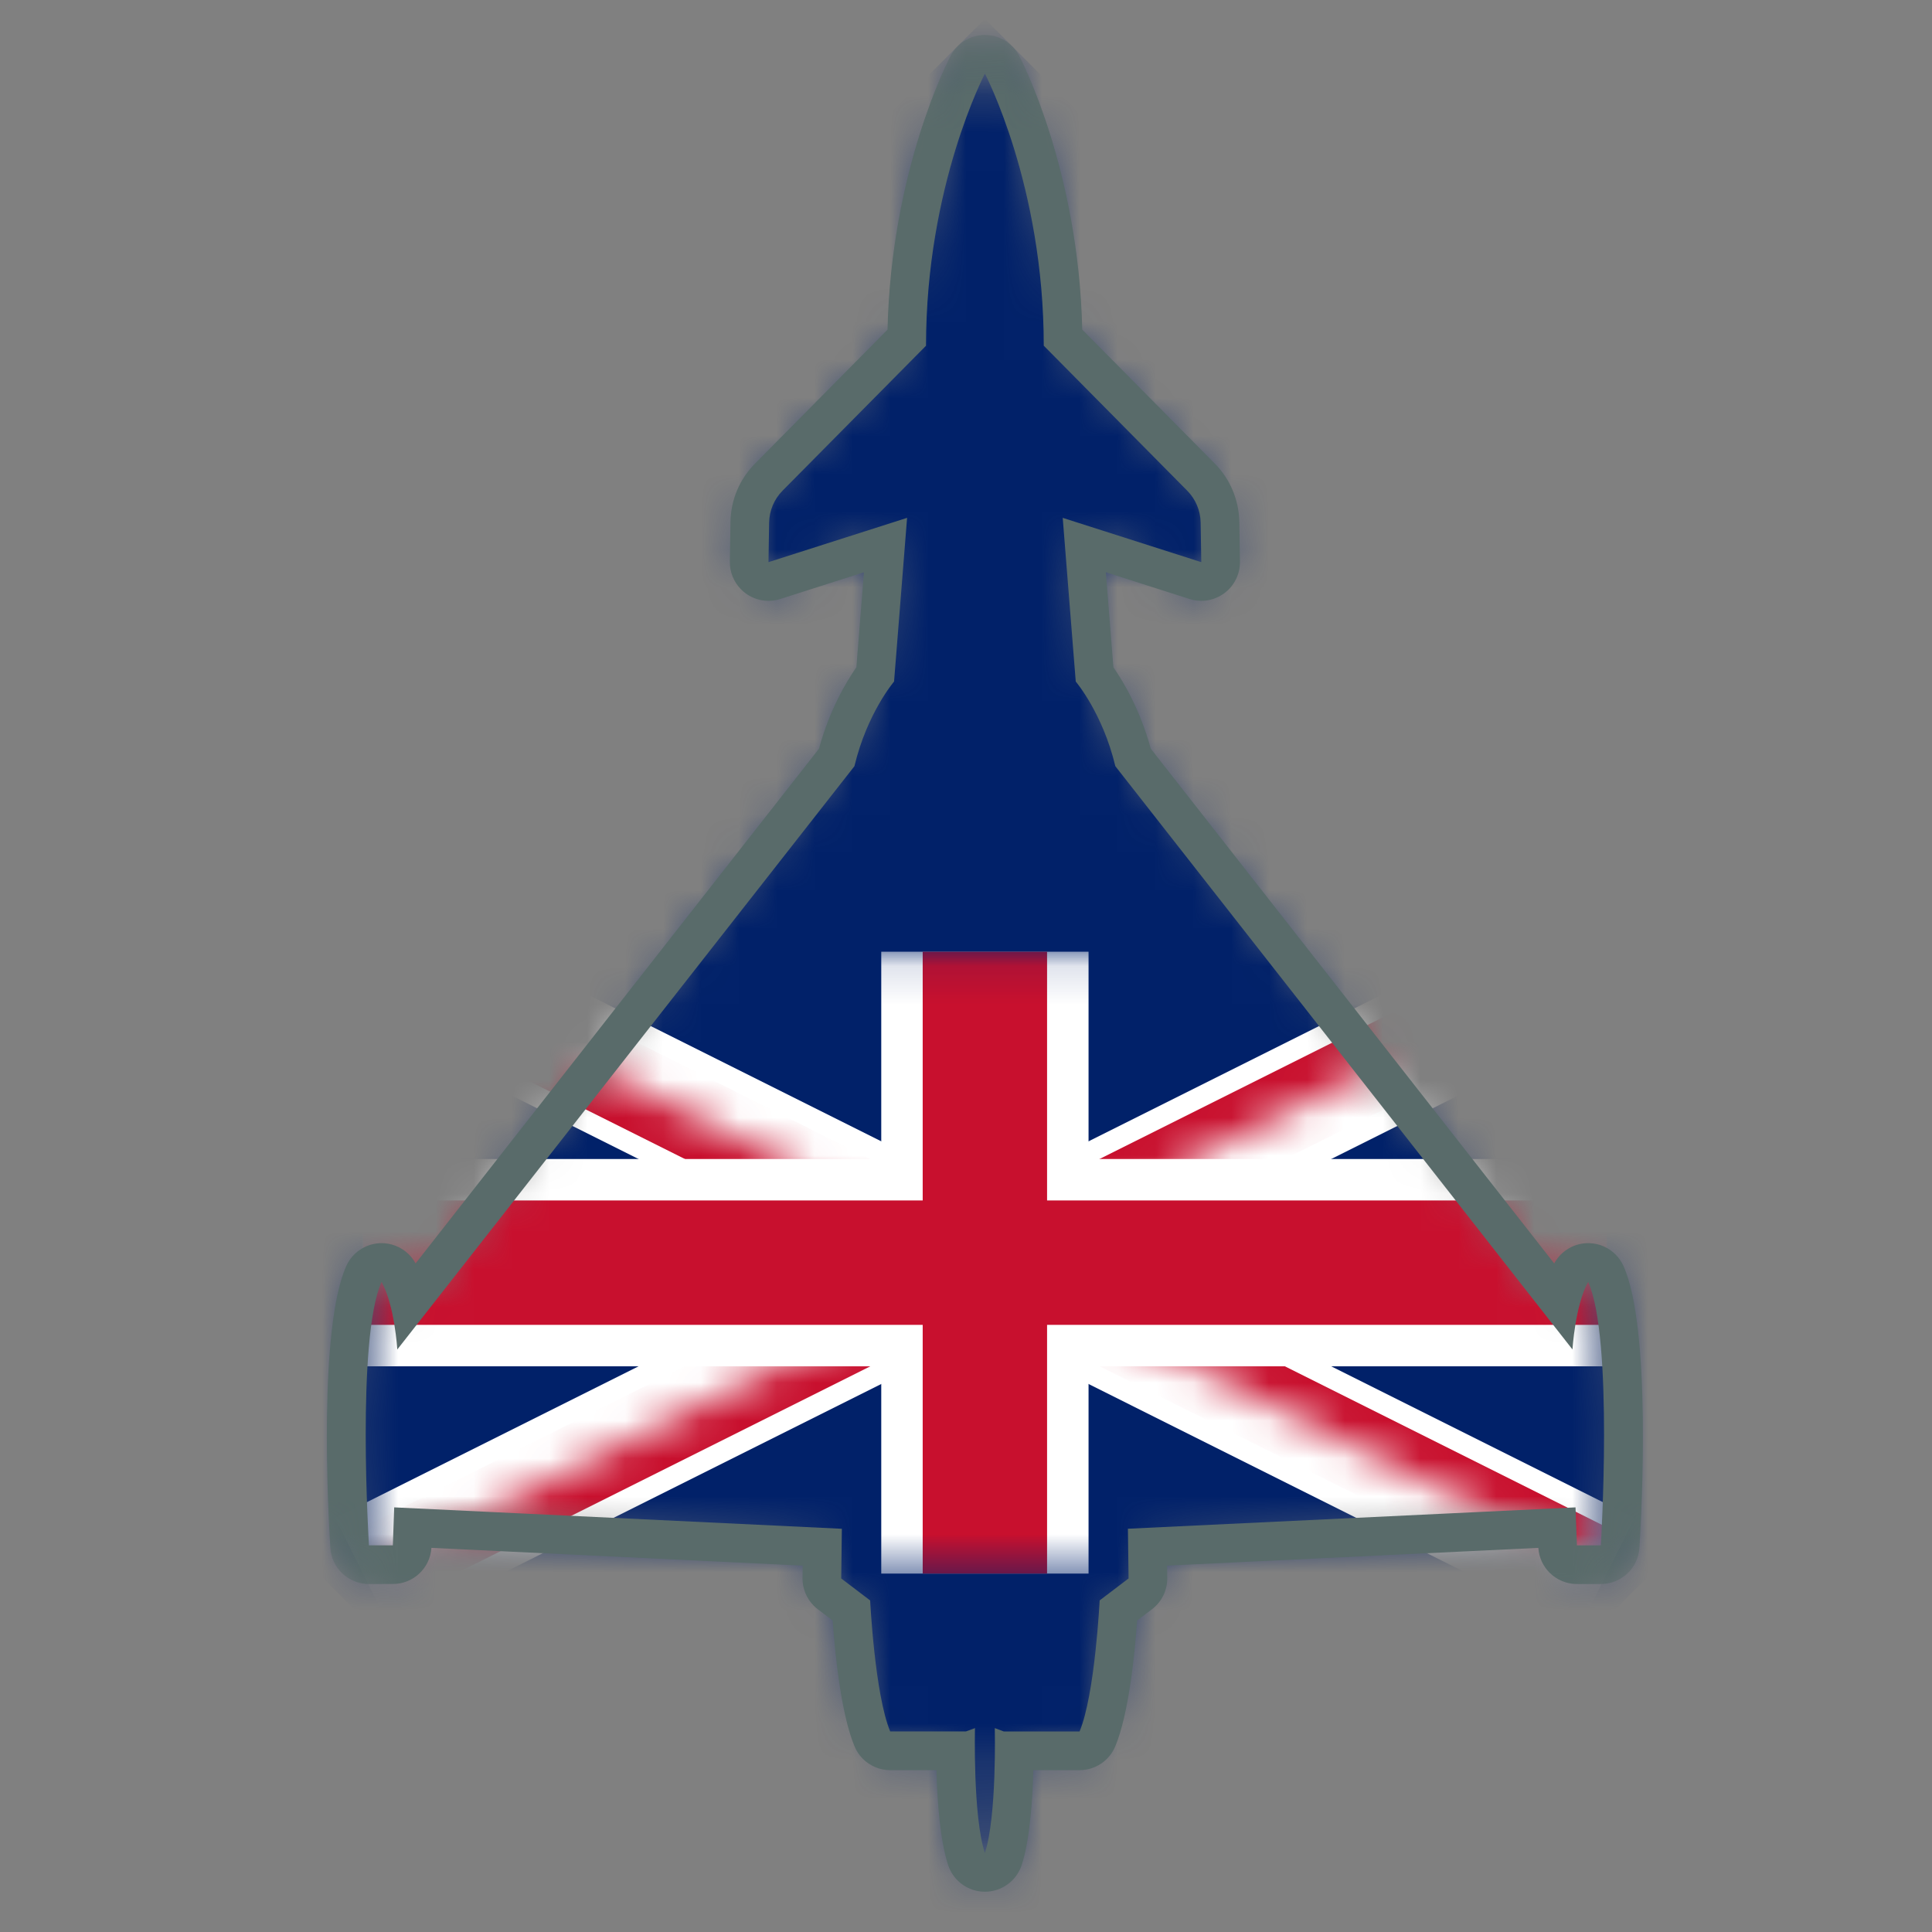 <?xml version="1.0" encoding="UTF-8" standalone="no"?>
<!-- Created with Inkscape (http://www.inkscape.org/) -->

<svg width="51" height="51" viewBox="0 0 51 51" fill="none" xmlns="http://www.w3.org/2000/svg">
<rect x="0" y="0" width="51" height="51" fill="#808080" stroke="none"/>
<g clip-path="url(#clip0_973_94271)">
<mask id="mask0_973_94271" style="mask-type:alpha" maskUnits="userSpaceOnUse" x="9" y="1" width="34" height="49">
<path fill-rule="evenodd" clip-rule="evenodd" d="M9.378 41.154C9.292 41.069 9.238 40.953 9.229 40.825C9.194 40.253 8.905 35.195 9.607 33.628C9.686 33.453 9.858 33.336 10.05 33.328C10.196 33.321 10.335 33.377 10.434 33.477C10.467 33.509 10.495 33.547 10.519 33.588C10.648 33.818 10.743 34.1 10.812 34.381L22.087 19.996C22.375 18.872 22.881 18.099 23.104 17.799L23.375 14.388L20.442 15.325C20.285 15.376 20.115 15.347 19.983 15.249C19.963 15.234 19.944 15.218 19.926 15.2C19.829 15.103 19.774 14.97 19.776 14.831L19.793 13.787C19.8 13.338 19.979 12.914 20.296 12.594L23.935 8.915C23.985 4.724 25.482 1.829 25.548 1.706C25.636 1.538 25.81 1.433 25.999 1.433C26.137 1.433 26.266 1.489 26.36 1.583C26.396 1.619 26.426 1.66 26.451 1.706C26.515 1.83 28.014 4.724 28.063 8.915L31.703 12.594C32.02 12.913 32.198 13.337 32.205 13.787L32.222 14.83C32.225 14.995 32.148 15.15 32.015 15.249C31.883 15.347 31.712 15.375 31.556 15.325L28.623 14.389L28.893 17.799C29.116 18.099 29.624 18.871 29.912 19.995L41.186 34.381C41.255 34.1 41.35 33.818 41.479 33.588C41.574 33.42 41.754 33.319 41.947 33.328C42.077 33.333 42.197 33.387 42.286 33.477C42.329 33.519 42.365 33.571 42.391 33.629C43.094 35.196 42.804 40.253 42.768 40.825C42.752 41.094 42.528 41.304 42.259 41.304L41.627 41.303C41.487 41.304 41.359 41.247 41.266 41.154C41.178 41.066 41.122 40.946 41.117 40.812L41.099 40.325L30.292 40.842L30.303 41.66C30.305 41.822 30.23 41.975 30.102 42.073L29.524 42.511C29.482 43.194 29.337 45.025 28.97 45.903C28.89 46.094 28.704 46.217 28.498 46.217L26.775 46.217C26.771 47.006 26.725 48.339 26.484 49.075C26.416 49.285 26.22 49.426 25.998 49.426C25.86 49.426 25.731 49.371 25.637 49.278C25.582 49.222 25.539 49.152 25.514 49.074C25.273 48.339 25.227 47.006 25.222 46.217L23.5 46.217C23.361 46.217 23.232 46.161 23.139 46.067C23.093 46.022 23.055 45.965 23.029 45.903C22.661 45.025 22.517 43.193 22.474 42.511L21.897 42.072C21.879 42.059 21.861 42.044 21.845 42.027C21.748 41.931 21.694 41.799 21.695 41.66L21.706 40.842L10.899 40.325L10.88 40.812C10.87 41.087 10.645 41.304 10.37 41.304L9.739 41.303C9.598 41.303 9.47 41.247 9.378 41.154Z" fill="#CAE0E0"/>
</mask>
<g mask="url(#mask0_973_94271)">
<rect x="25.998" y="0.5" width="41.455" height="41.455" transform="rotate(45 25.998 0.5)" fill="#012169"/>
<mask id="mask1_973_94271" style="mask-type:luminance" maskUnits="userSpaceOnUse" x="9" y="25" width="34" height="17">
<path d="M9.583 25.123L9.583 41.539L42.414 41.539L42.414 25.123L9.583 25.123Z" fill="white"/>
</mask>
<g mask="url(#mask1_973_94271)">
<path d="M9.583 25.123L9.583 41.539L42.414 41.539L42.414 25.123L9.583 25.123Z" fill="#012169"/>
<path fill-rule="evenodd" clip-rule="evenodd" d="M22.328 33.331L8.849 26.591L10.317 23.655L25.999 31.496L41.68 23.655L43.148 26.591L29.669 33.331L43.148 40.071L41.68 43.007L25.999 35.166L10.317 43.007L8.849 40.071L22.328 33.331Z" fill="white"/>
<mask id="mask2_973_94271" style="mask-type:luminance" maskUnits="userSpaceOnUse" x="9" y="25" width="34" height="17">
<path d="M25.998 33.331L42.414 33.331L42.414 41.539L25.998 33.331ZM25.998 33.331L25.998 41.539L9.583 41.539L25.998 33.331ZM25.998 33.331L9.583 33.331L9.583 25.123L25.998 33.331ZM25.998 33.331L25.998 25.123L42.414 25.123L25.998 33.331Z" fill="white"/>
</mask>
<g mask="url(#mask2_973_94271)">
<path fill-rule="evenodd" clip-rule="evenodd" d="M23.551 33.331L9.094 26.102L10.072 24.145L25.998 32.108L41.925 24.145L42.903 26.102L28.445 33.331L42.903 40.56L41.925 42.518L25.998 34.555L10.072 42.518L9.094 40.56L23.551 33.331Z" fill="#C8102E"/>
</g>
<path fill-rule="evenodd" clip-rule="evenodd" d="M23.263 30.595L23.263 25.123L28.735 25.123L28.735 30.595L42.414 30.595L42.414 36.067L28.735 36.067L28.735 41.539L23.263 41.539L23.263 36.067L9.583 36.067L9.583 30.595L23.263 30.595Z" fill="white"/>
<path fill-rule="evenodd" clip-rule="evenodd" d="M24.357 31.689L24.357 25.123L27.64 25.123L27.64 31.689L42.414 31.689L42.414 34.973L27.64 34.973L27.64 41.539L24.357 41.539L24.357 34.973L9.583 34.973L9.583 31.689L24.357 31.689Z" fill="#C8102E"/>
</g>
</g>
<mask id="mask3_973_94271" style="mask-type:luminance" maskUnits="userSpaceOnUse" x="-3" y="0" width="58" height="59">
<path fill-rule="evenodd" clip-rule="evenodd" d="M25.998 0.5L54.997 29.498L25.998 58.497L-3 29.499L25.998 0.5Z" fill="white"/>
</mask>
<g mask="url(#mask3_973_94271)">
<path fill-rule="evenodd" clip-rule="evenodd" d="M26.721 1.222C26.532 1.033 26.273 0.922 25.999 0.922C25.62 0.923 25.271 1.133 25.095 1.469C25.029 1.594 23.525 4.5 23.428 8.702L19.932 12.236C19.522 12.649 19.291 13.197 19.283 13.779L19.266 14.822C19.262 15.101 19.37 15.367 19.565 15.561C19.6 15.596 19.637 15.629 19.678 15.659C19.942 15.855 20.284 15.912 20.598 15.812L22.805 15.107L22.606 17.615C22.339 17.997 21.898 18.736 21.619 19.764L10.97 33.351C10.968 33.347 10.966 33.343 10.964 33.339C10.917 33.256 10.86 33.18 10.795 33.115C10.596 32.916 10.318 32.804 10.027 32.817C9.643 32.835 9.299 33.068 9.141 33.419C8.404 35.063 8.66 39.903 8.72 40.856C8.736 41.114 8.846 41.345 9.016 41.515C9.202 41.7 9.457 41.814 9.738 41.815L10.37 41.813C10.909 41.815 11.354 41.395 11.389 40.86L21.189 41.329L21.184 41.653C21.181 41.931 21.289 42.195 21.483 42.389C21.516 42.421 21.55 42.451 21.588 42.48L21.979 42.777C22.039 43.626 22.197 45.237 22.558 46.1C22.609 46.226 22.685 46.336 22.777 46.428C22.965 46.616 23.224 46.728 23.5 46.728L24.719 46.728C24.741 47.539 24.813 48.578 25.028 49.233C25.08 49.389 25.166 49.527 25.277 49.638C25.464 49.825 25.721 49.937 25.999 49.937C26.44 49.937 26.831 49.653 26.97 49.233C27.184 48.577 27.256 47.54 27.278 46.728L28.498 46.728C28.91 46.727 29.281 46.48 29.44 46.1C29.801 45.237 29.958 43.626 30.018 42.777L30.409 42.48C30.668 42.284 30.817 41.978 30.813 41.653L30.808 41.329L40.608 40.86C40.625 41.116 40.735 41.346 40.905 41.515C41.09 41.7 41.346 41.814 41.628 41.815L42.259 41.814C42.798 41.814 43.245 41.395 43.277 40.857C43.337 39.903 43.593 35.064 42.856 33.419C42.804 33.305 42.733 33.202 42.647 33.116C42.469 32.938 42.229 32.828 41.969 32.817C41.584 32.8 41.222 33.002 41.033 33.34C41.031 33.343 41.029 33.347 41.027 33.351L30.378 19.764C30.098 18.736 29.658 17.997 29.391 17.615L29.192 15.106L31.4 15.812C31.713 15.912 32.055 15.855 32.319 15.659C32.583 15.464 32.737 15.152 32.732 14.823L32.715 13.779C32.705 13.197 32.475 12.649 32.066 12.235L28.569 8.701C28.472 4.5 26.969 1.593 26.902 1.468C26.854 1.376 26.792 1.294 26.721 1.222M25.999 1.944C25.999 1.944 27.553 4.898 27.553 9.126L31.34 12.953C31.562 13.177 31.689 13.48 31.694 13.796L31.711 14.839L28.053 13.67L28.397 17.991C28.397 17.991 29.108 18.824 29.442 20.225L41.509 35.622C41.509 35.622 41.581 34.45 41.924 33.838C42.596 35.335 42.258 40.793 42.258 40.793L41.627 40.793L41.59 39.791L29.774 40.355L29.792 41.667L29.028 42.247C29.028 42.247 28.906 44.73 28.498 45.707L26.499 45.707L26.26 45.618C26.26 45.618 26.317 47.941 25.998 48.916C25.68 47.941 25.737 45.618 25.737 45.618L25.498 45.706L23.499 45.706C23.092 44.73 22.97 42.248 22.97 42.248L22.206 41.667L22.223 40.356L10.406 39.791L10.37 40.793L9.739 40.793C9.739 40.793 9.401 35.335 10.072 33.838C10.416 34.45 10.488 35.623 10.488 35.623L22.555 20.225C22.889 18.823 23.601 17.991 23.601 17.991L23.945 13.67L20.286 14.839L20.303 13.795C20.308 13.48 20.435 13.178 20.657 12.953L24.444 9.127C24.445 4.898 25.999 1.944 25.999 1.944" fill="#596B6A"/>
</g>
</g>
<defs>
<clipPath id="clip0_973_94271">
<rect width="50" height="50" fill="white" transform="translate(0.999 0.493)"/>
</clipPath>
</defs>
</svg>
